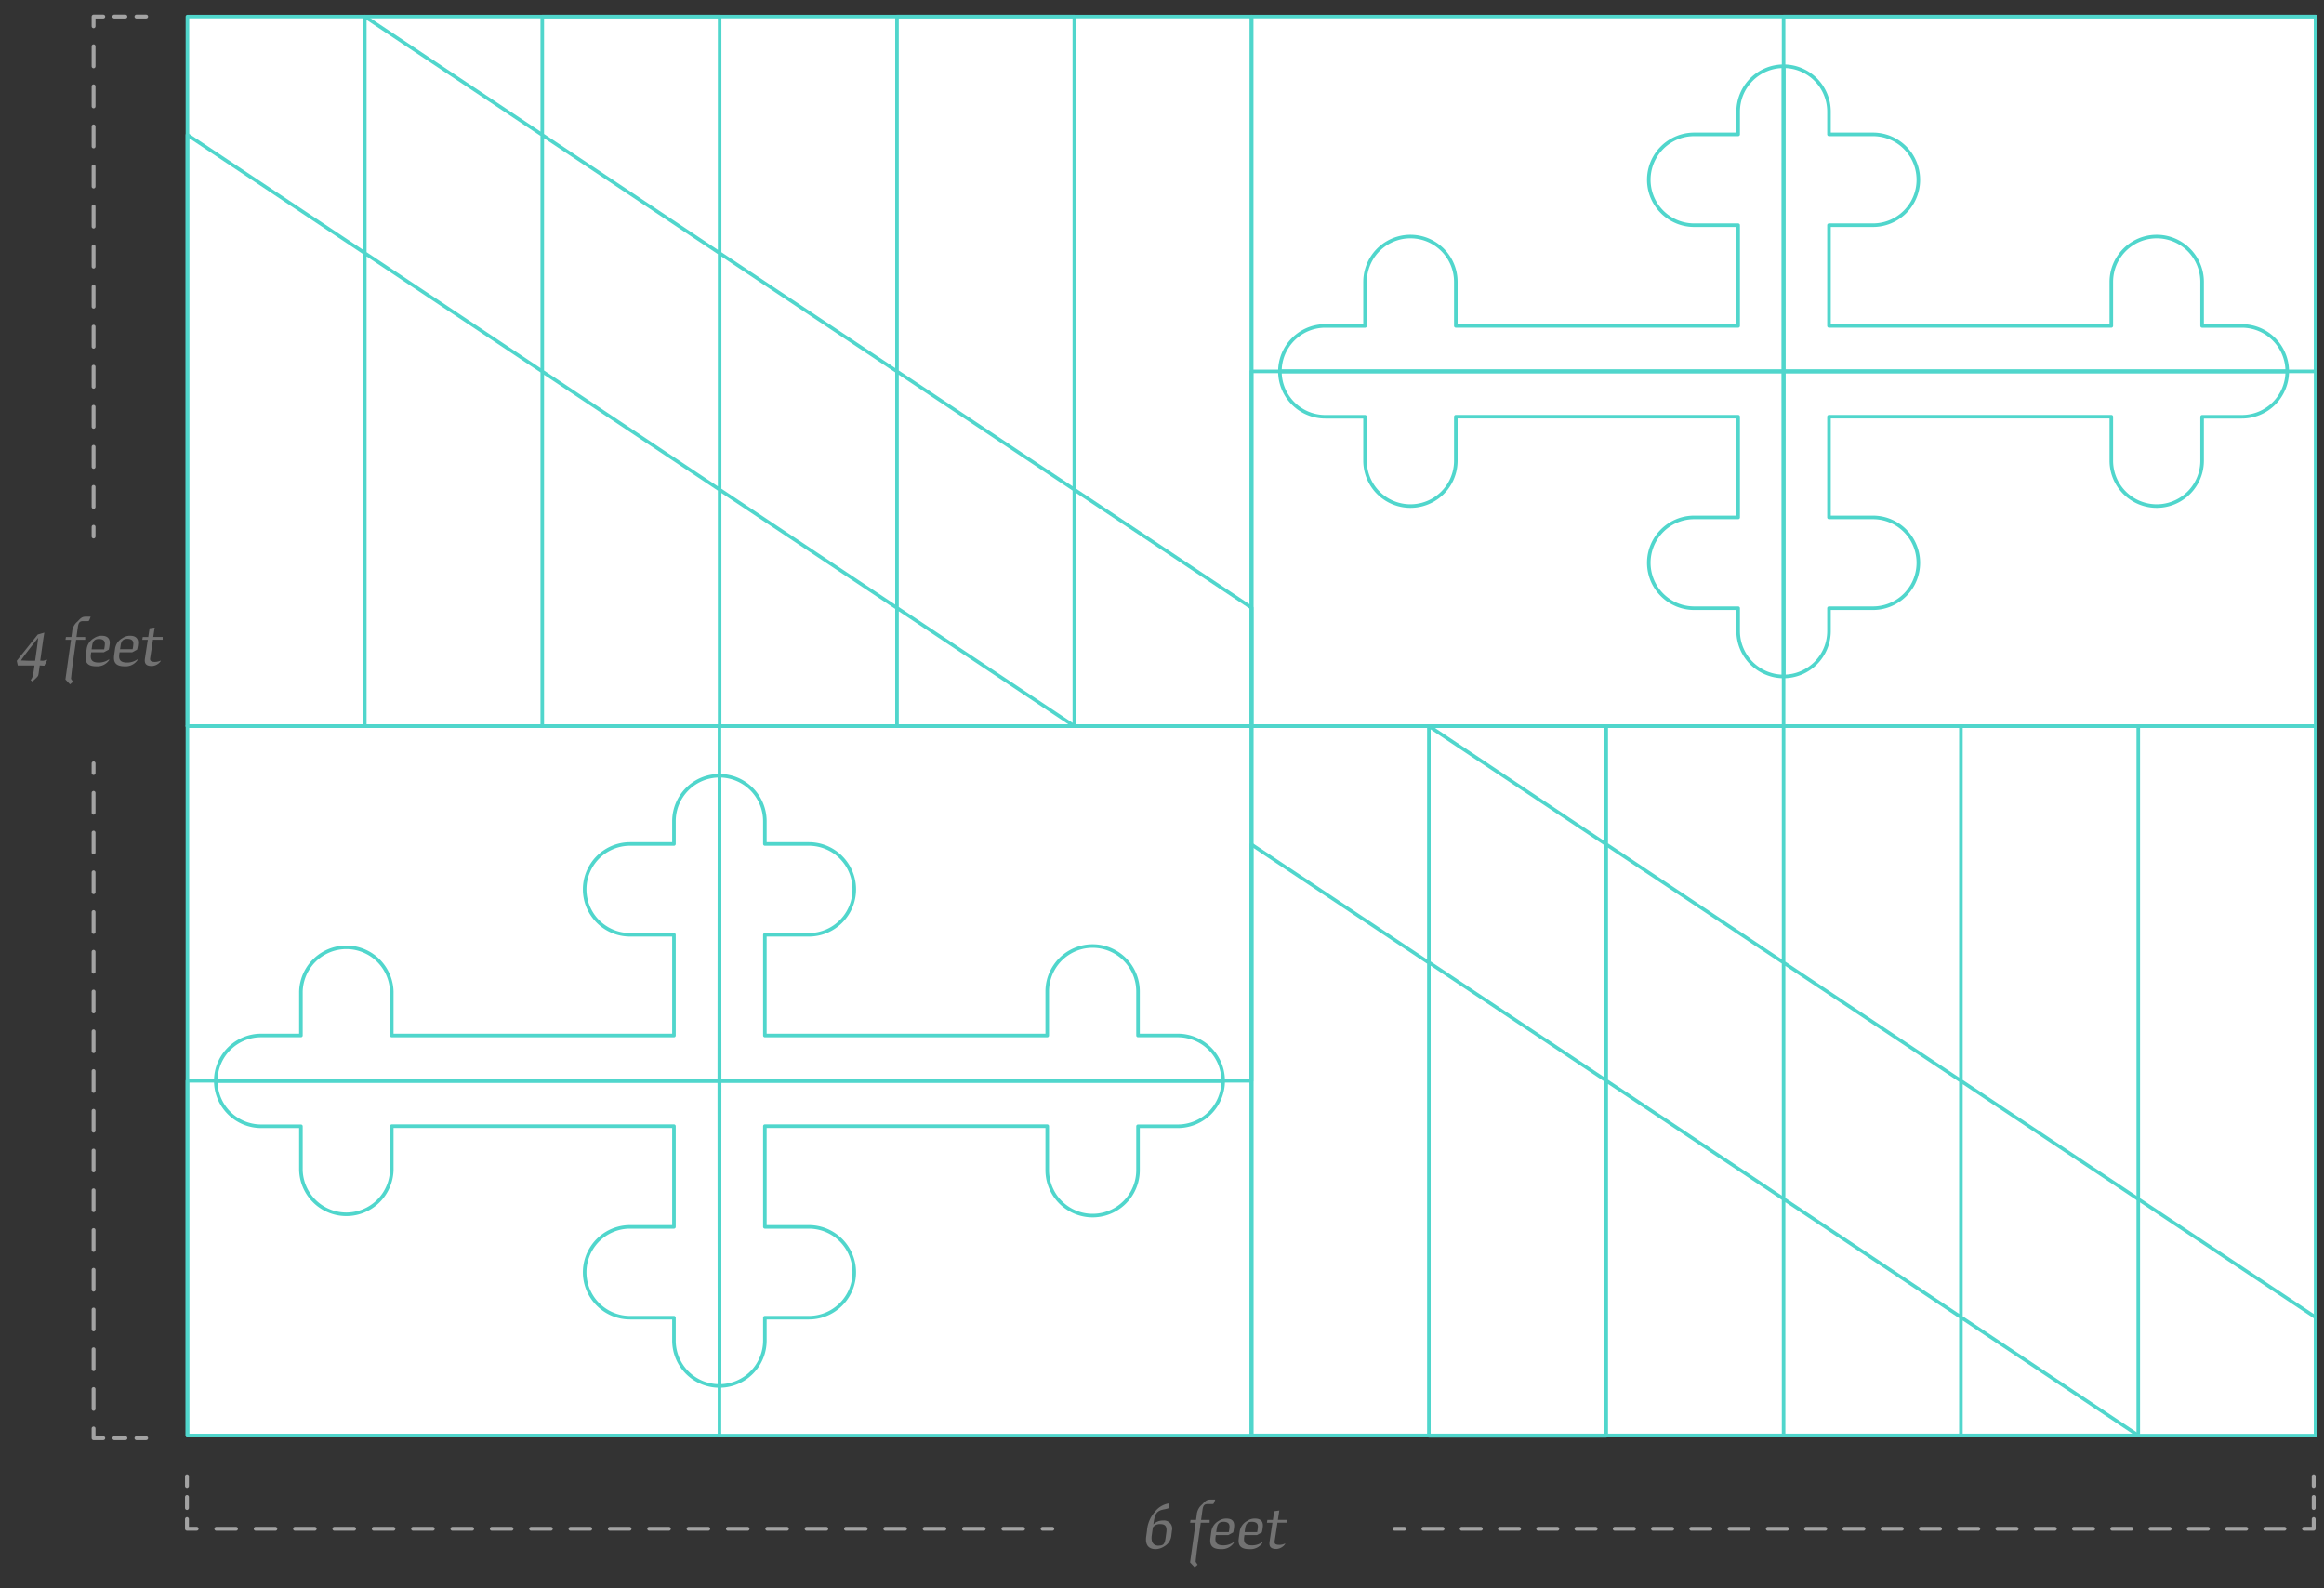 <svg xmlns="http://www.w3.org/2000/svg" width="600" height="410" viewBox="0 0 600 410"><rect x="0" y="0" width="600" height="410" fill="#333333" stroke="none"/><title>flag-maryland-dimensions</title><line x1="24.16" y1="197.04" x2="24.16" y2="199.54" fill="none" stroke="#a3a3a3" stroke-linecap="round" stroke-linejoin="round"/><line x1="24.16" y1="204.66" x2="24.16" y2="366.17" fill="none" stroke="#a3a3a3" stroke-linecap="round" stroke-linejoin="round" stroke-dasharray="5.13 5.13"/><polyline points="24.16 368.74 24.16 371.24 26.66 371.24" fill="none" stroke="#a3a3a3" stroke-linecap="round" stroke-linejoin="round"/><line x1="29.52" y1="371.24" x2="33.8" y2="371.24" fill="none" stroke="#a3a3a3" stroke-linecap="round" stroke-linejoin="round" stroke-dasharray="2.86 2.86"/><line x1="35.23" y1="371.24" x2="37.73" y2="371.24" fill="none" stroke="#a3a3a3" stroke-linecap="round" stroke-linejoin="round"/><line x1="37.73" y1="4.28" x2="35.23" y2="4.28" fill="none" stroke="#a3a3a3" stroke-linecap="round" stroke-linejoin="round"/><line x1="32.37" y1="4.28" x2="28.09" y2="4.28" fill="none" stroke="#a3a3a3" stroke-linecap="round" stroke-linejoin="round" stroke-dasharray="2.86 2.86"/><polyline points="26.66 4.28 24.16 4.28 24.16 6.78" fill="none" stroke="#a3a3a3" stroke-linecap="round" stroke-linejoin="round"/><line x1="24.16" y1="11.95" x2="24.16" y2="133.41" fill="none" stroke="#a3a3a3" stroke-linecap="round" stroke-linejoin="round" stroke-dasharray="5.17 5.17"/><line x1="24.16" y1="135.99" x2="24.16" y2="138.49" fill="none" stroke="#a3a3a3" stroke-linecap="round" stroke-linejoin="round"/><line x1="360.05" y1="394.64" x2="362.55" y2="394.64" fill="none" stroke="#a3a3a3" stroke-linecap="round" stroke-linejoin="round"/><line x1="367.49" y1="394.64" x2="592.37" y2="394.64" fill="none" stroke="#a3a3a3" stroke-linecap="round" stroke-linejoin="round" stroke-dasharray="4.94 4.94"/><polyline points="594.84 394.63 597.34 394.63 597.34 392.13" fill="none" stroke="#a3a3a3" stroke-linecap="round" stroke-linejoin="round"/><line x1="597.34" y1="389.28" x2="597.34" y2="384.99" fill="none" stroke="#a3a3a3" stroke-linecap="round" stroke-linejoin="round" stroke-dasharray="2.86 2.86"/><line x1="597.34" y1="383.57" x2="597.34" y2="381.07" fill="none" stroke="#a3a3a3" stroke-linecap="round" stroke-linejoin="round"/><path d="M8.35,175.91l-.43-.36c.41-.6.57-.79.82-2.6l.16-1.15H7.52c-1.06,0-2.25,0-2.92,0l0,0-.26-1.18,0-.06,5.41-6.77,0,0,1.7-.49,0,0c-.16.89-.31,1.91-.44,2.82l-.62,4.43h.37a1.51,1.51,0,0,0,1.19-.33l.23.16-.74,1.47h0l-1.18-.07-.23,1.63c-.13.9-.11,1-.52,1.43A14.05,14.05,0,0,1,8.35,175.91Zm.72-5.35.48-3.44c.12-.89.23-1.84.3-2.48-2.81,3.57-4,5.13-4.42,5.85.66,0,1.38.07,2.16.07Z" fill="#727272"/><path d="M18.08,176.65l-1.19-1.26,1.44-10.24H16.91l.11-.72h1.41l.18-1.26a3.82,3.82,0,0,1,1.45-2.77c.9-1,1.22-1.22,2.21-1.22H23.4l0,0-.23.62c-.18.46-.25.53-.43.53s-.74,0-1.2,0c-1,0-1.27.38-1.45,1.59l-.35,2.51H22v.72H19.65l-.78,5.54c-.23,1.59-.42,3.29-.54,4.53l.51.77v0Z" fill="#727272"/><path d="M24.89,172c-2.18,0-3-.86-2.74-2.83l.23-1.66a3.74,3.74,0,0,1,1.91-2.79,3.34,3.34,0,0,1,2-.61c1.36,0,2.05.64,2.05,1.81a9.65,9.65,0,0,1-.26,1.77l-1.28.69H23.54l-.07.49c-.23,1.63.5,2.16,2.09,2.16a4.58,4.58,0,0,0,2.62-.85h0v.21A3.68,3.68,0,0,1,24.89,172Zm-1.24-4.38h3.24a9,9,0,0,0,.19-1.42c0-.83-.49-1.25-1.57-1.25s-1.56.58-1.72,1.69Z" fill="#727272"/><path d="M32.21,172c-2.17,0-3-.86-2.74-2.83l.23-1.66a3.74,3.74,0,0,1,1.91-2.79,3.34,3.34,0,0,1,2-.61c1.37,0,2.06.64,2.06,1.81a9,9,0,0,1-.27,1.77l-1.27.69H30.87l-.07.49c-.23,1.63.49,2.16,2.08,2.16a4.55,4.55,0,0,0,2.62-.85h0v.21A3.7,3.7,0,0,1,32.21,172ZM31,167.58h3.24a8,8,0,0,0,.19-1.42c0-.83-.49-1.25-1.57-1.25s-1.56.58-1.71,1.69Z" fill="#727272"/><path d="M39.23,171.93c-1.41,0-2-.53-1.82-1.88l.75-4.9H36.74l.11-.72h1.43l.34-2.25,1.32-.19h0l-.37,2.43H42v.72H39.5l-.73,4.72c-.1.71.18,1,1.26,1a3.4,3.4,0,0,0,1.45-.35h0l0,.16A3,3,0,0,1,39.23,171.93Z" fill="#727272"/><path d="M298.4,399.89c-1.8,0-2.78-1-2.48-3.26l.2-1.45a8.28,8.28,0,0,1,2.07-4.95,5.66,5.66,0,0,1,3.43-2.12l.05,0,.13.78c.05.34,0,.41-.29.5-.95.33-2.07.24-2.81,1.11-.42.5-.62.87-.94,3a3.52,3.52,0,0,1,2.55-1,2.1,2.1,0,0,1,2.26,2.6l-.15,1.17a3.58,3.58,0,0,1-1.77,2.86A4.29,4.29,0,0,1,298.4,399.89Zm.78-.92c1.24,0,1.54-.5,1.75-2l.19-1.38c.23-1.59-.31-2.16-1.55-2.16a2.2,2.2,0,0,0-1.93.87l-.28,2C297.11,398.12,297.78,399,299.18,399Z" fill="#727272"/><path d="M308.43,404.57l-1.18-1.25,1.43-10.24h-1.42l.11-.73h1.42l.17-1.25a3.89,3.89,0,0,1,1.45-2.78c.9-1,1.22-1.22,2.21-1.22h1.13l0,0-.23.62c-.17.46-.25.53-.42.53s-.74,0-1.2,0c-1.05,0-1.28.39-1.46,1.59l-.35,2.51h2.21v.73H310l-.77,5.53c-.23,1.59-.43,3.29-.55,4.53l.51.78v0Z" fill="#727272"/><path d="M315.24,399.89c-2.17,0-3-.87-2.74-2.83l.23-1.67a3.74,3.74,0,0,1,1.91-2.79,3.4,3.4,0,0,1,2-.6c1.36,0,2,.63,2,1.8a8.75,8.75,0,0,1-.26,1.77l-1.27.69H313.9l-.07.5c-.23,1.62.49,2.15,2.08,2.15a4.48,4.48,0,0,0,2.62-.85h0v.22A3.7,3.7,0,0,1,315.24,399.89ZM314,395.5h3.24a7.85,7.85,0,0,0,.19-1.42c0-.83-.49-1.25-1.57-1.25s-1.56.58-1.72,1.7Z" fill="#727272"/><path d="M322.56,399.89c-2.17,0-3-.87-2.74-2.83l.23-1.67A3.74,3.74,0,0,1,322,392.6a3.43,3.43,0,0,1,2-.6c1.36,0,2.05.63,2.05,1.8a8.88,8.88,0,0,1-.27,1.77l-1.27.69h-3.22l-.07.5c-.23,1.62.49,2.15,2.09,2.15a4.47,4.47,0,0,0,2.61-.85h0v.22A3.69,3.69,0,0,1,322.56,399.89Zm-1.23-4.39h3.23a8,8,0,0,0,.2-1.42c0-.83-.5-1.25-1.58-1.25s-1.55.58-1.71,1.7Z" fill="#727272"/><path d="M329.59,399.85c-1.42,0-2-.53-1.82-1.87l.74-4.9h-1.42l.11-.73h1.43l.34-2.24,1.32-.2,0,0-.37,2.42h2.37v.73h-2.48l-.72,4.72c-.11.71.17,1,1.25,1a3.24,3.24,0,0,0,1.45-.36h0l0,.16A3,3,0,0,1,329.59,399.85Z" fill="#727272"/><line x1="48.27" y1="381.07" x2="48.27" y2="383.57" fill="none" stroke="#a3a3a3" stroke-linecap="round" stroke-linejoin="round"/><line x1="48.27" y1="386.42" x2="48.27" y2="390.71" fill="none" stroke="#a3a3a3" stroke-linecap="round" stroke-linejoin="round" stroke-dasharray="2.86 2.86"/><polyline points="48.27 392.13 48.27 394.63 50.77 394.63" fill="none" stroke="#a3a3a3" stroke-linecap="round" stroke-linejoin="round"/><line x1="55.85" y1="394.64" x2="266.64" y2="394.64" fill="none" stroke="#a3a3a3" stroke-linecap="round" stroke-linejoin="round" stroke-dasharray="5.08 5.08"/><line x1="269.18" y1="394.64" x2="271.68" y2="394.64" fill="none" stroke="#a3a3a3" stroke-linecap="round" stroke-linejoin="round"/><rect x="48.39" y="4.28" width="549.45" height="366.3" fill="#fff"/><rect x="48.39" y="4.28" width="274.73" height="183.15" stroke-width="0.92" stroke="#50d6cc" stroke-linecap="round" stroke-linejoin="round" fill="none"/><path d="M48.39,187.43V34.81L94.18,65.33v122.1H140V4.28h45.79V187.43h45.79V4.28h45.79V187.43h45.78V156.91L94.18,4.28V65.33l183.15,122.1Z" fill="none" stroke="#50d6cc" stroke-linecap="round" stroke-linejoin="round" stroke-width="0.92"/><rect x="323.11" y="187.43" width="274.73" height="183.15" stroke-width="0.92" stroke="#50d6cc" stroke-linecap="round" stroke-linejoin="round" fill="none"/><path d="M597.84,370.58V340.06L368.9,187.43v61l183.15,122.1H323.11V218l45.79,30.52v122.1h45.79V187.43h45.79V370.58h45.78V187.43h45.79" fill="none" stroke="#50d6cc" stroke-linecap="round" stroke-linejoin="round" stroke-width="0.92"/><rect x="323.11" y="4.28" width="274.73" height="183.15" stroke-width="0.92" stroke="#50d6cc" stroke-linecap="round" stroke-linejoin="round" fill="none"/><path d="M460.48,4.28H597.84V95.86H323.11v91.57H460.48Z" fill="none" stroke="#50d6cc" stroke-linecap="round" stroke-linejoin="round" stroke-width="0.92"/><path d="M460.48,174.61a11.72,11.72,0,0,0,11.72-11.72V157h11.35a11.72,11.72,0,0,0,0-23.44H472.2v-26h72.89v11.36a11.72,11.72,0,0,0,23.44,0V107.58h10.26a11.72,11.72,0,0,0,11.72-11.72h-130Z" fill="none" stroke="#50d6cc" stroke-linecap="round" stroke-linejoin="round" stroke-width="0.92"/><path d="M460.48,174.61a11.73,11.73,0,0,1-11.73-11.72V157H437.4a11.72,11.72,0,1,1,0-23.44h11.35v-26H375.86v11.36a11.72,11.72,0,0,1-23.44,0V107.58H342.16a11.72,11.72,0,0,1-11.72-11.72h130Z" fill="none" stroke="#50d6cc" stroke-linecap="round" stroke-linejoin="round" stroke-width="0.92"/><path d="M460.48,17.1A11.73,11.73,0,0,1,472.2,28.83v5.86h11.35a11.72,11.72,0,0,1,0,23.44H472.2v26h72.89V72.78a11.72,11.72,0,0,1,23.44,0V84.14h10.26a11.72,11.72,0,0,1,11.72,11.72h-130Z" fill="none" stroke="#50d6cc" stroke-linecap="round" stroke-linejoin="round" stroke-width="0.92"/><path d="M460.48,17.1a11.73,11.73,0,0,0-11.73,11.73v5.86H437.4a11.72,11.72,0,1,0,0,23.44h11.35v26H375.86V72.78a11.72,11.72,0,0,0-23.44,0V84.14H342.16a11.72,11.72,0,0,0-11.72,11.72h130Z" fill="none" stroke="#50d6cc" stroke-linecap="round" stroke-linejoin="round" stroke-width="0.92"/><rect x="48.39" y="187.43" width="274.73" height="183.15" stroke-width="0.92" stroke="#50d6cc" stroke-linecap="round" stroke-linejoin="round" fill="none"/><path d="M185.75,187.43H323.11V279H48.39v91.57H185.75Z" fill="none" stroke="#50d6cc" stroke-linecap="round" stroke-linejoin="round" stroke-width="0.92"/><path d="M185.75,357.76A11.72,11.72,0,0,0,197.47,346v-5.86h11.36a11.72,11.72,0,0,0,0-23.44H197.47v-26h72.9v11.36a11.72,11.72,0,0,0,23.44,0V290.73h10.26A11.72,11.72,0,0,0,315.79,279h-130Z" fill="none" stroke="#50d6cc" stroke-linecap="round" stroke-linejoin="round" stroke-width="0.92"/><path d="M185.75,357.76A11.72,11.72,0,0,1,174,346v-5.86H162.67a11.72,11.72,0,0,1,0-23.44H174v-26H101.14v11.36a11.73,11.73,0,0,1-23.45,0V290.73H67.44A11.73,11.73,0,0,1,55.71,279h130Z" fill="none" stroke="#50d6cc" stroke-linecap="round" stroke-linejoin="round" stroke-width="0.92"/><path d="M185.75,200.25A11.73,11.73,0,0,1,197.47,212v5.86h11.36a11.72,11.72,0,0,1,0,23.44H197.47v26h72.9V255.93a11.72,11.72,0,0,1,23.44,0v11.36h10.26A11.72,11.72,0,0,1,315.79,279h-130Z" fill="none" stroke="#50d6cc" stroke-linecap="round" stroke-linejoin="round" stroke-width="0.92"/><path d="M185.75,200.25A11.73,11.73,0,0,0,174,212v5.86H162.67a11.72,11.72,0,0,0,0,23.44H174v26H101.14V255.93a11.73,11.73,0,0,0-23.45,0v11.36H67.44A11.72,11.72,0,0,0,55.71,279h130Z" fill="none" stroke="#50d6cc" stroke-linecap="round" stroke-linejoin="round" stroke-width="0.92"/><line x1="552.05" y1="370.58" x2="552.05" y2="187.43" fill="none" stroke="#50d6cc" stroke-linecap="round" stroke-linejoin="round" stroke-width="0.92"/></svg>